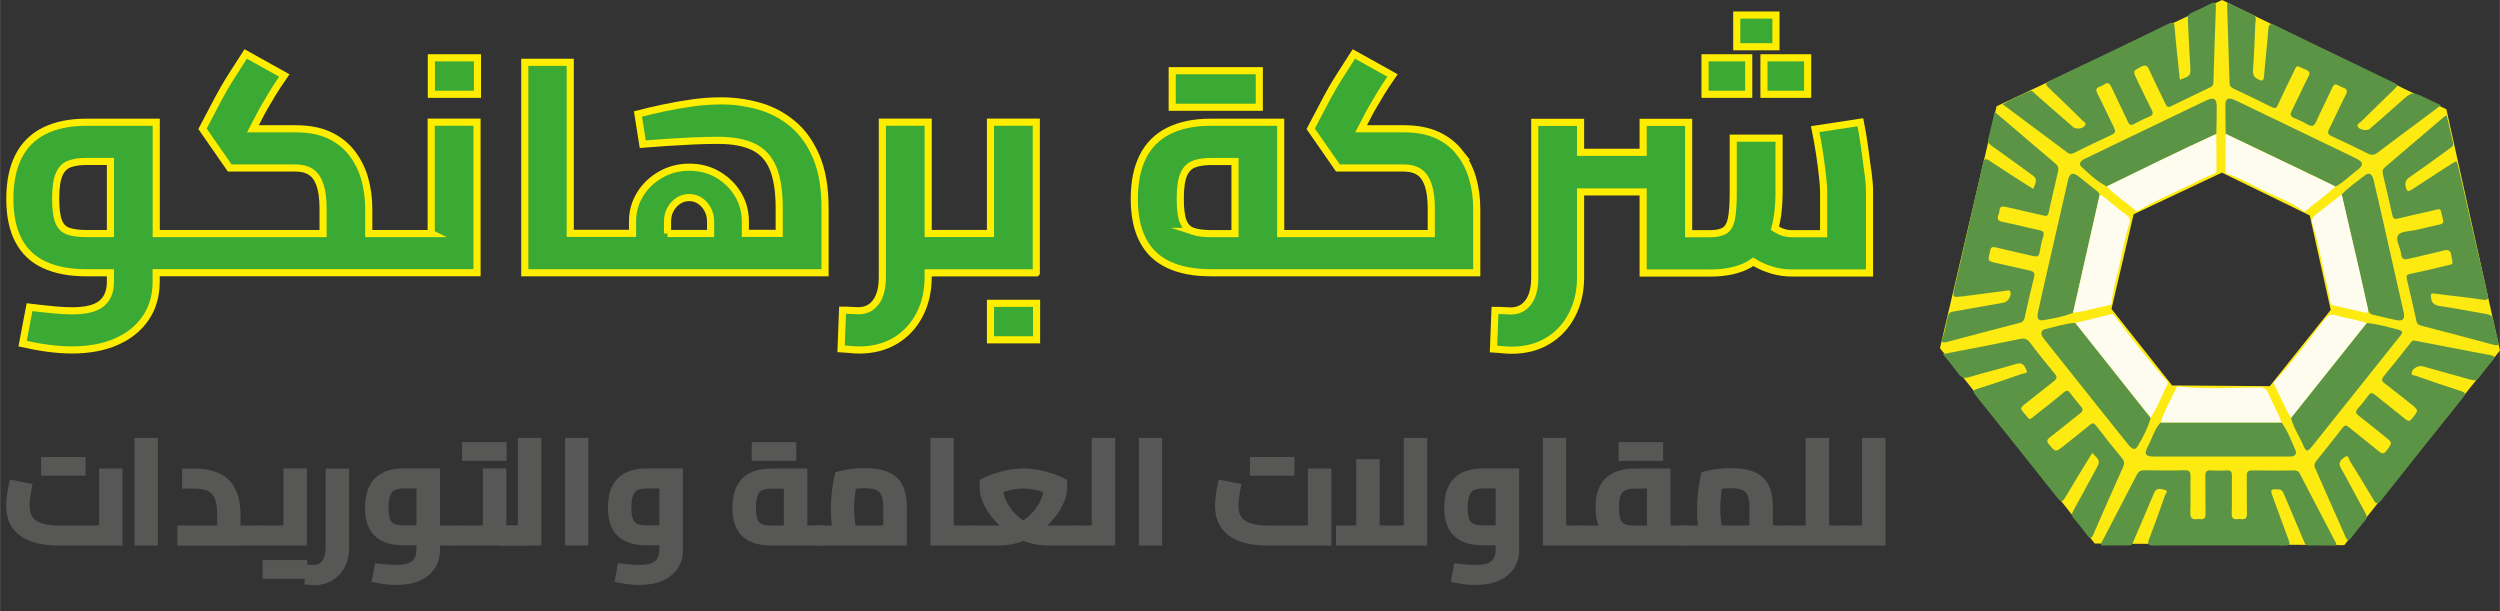 <?xml version="1.0" encoding="UTF-8"?>
<svg id="b" data-name="Layer 2" xmlns="http://www.w3.org/2000/svg" width="123.74mm" height="30.26mm" viewBox="0 0 350.75 85.78">
  <rect x="0" y="0" width="350.75" height="85.78" fill="#333333" stroke="none"/>
  <g id="c" data-name="Layer 1">
    <g>
      <path d="M60.51,32.77h-8.78v-3.44c0-1.54-.2-2.98-.59-4.33-.39-1.34-1-2.54-1.83-3.59-.83-1.05-1.88-1.87-3.17-2.46-1.29-.59-2.84-.88-4.66-.88h-6.01l.84-1.6c.25-.5,.52-1.01,.82-1.51,.29-.5,.65-1.11,1.07-1.81,.42-.7,.98-1.55,1.68-2.56l-5.42-3.02c-.76,1.18-1.38,2.15-1.87,2.92-.49,.77-.88,1.41-1.18,1.93-.29,.52-.55,.99-.78,1.41l-2.23,4.24,3.82,5.5h9.24c.87,0,1.58,.18,2.14,.55,.56,.36,.99,.97,1.28,1.81,.29,.84,.44,1.97,.44,3.4v3.44H21.91v-15.62H12.12c-2.35,0-4.33,.41-5.94,1.22-1.61,.81-2.81,2.02-3.61,3.61-.8,1.6-1.2,3.57-1.2,5.92s.4,4.26,1.2,5.8c.8,1.54,2,2.69,3.61,3.44,1.61,.76,3.59,1.13,5.94,1.13h3.36v1.26c0,1.37-.42,2.39-1.26,3.07s-2.21,1.01-4.12,1.01c-.67,0-1.49-.04-2.46-.13s-2.14-.21-3.51-.38l-.97,5.12c1.26,.28,2.46,.5,3.61,.65,1.15,.15,2.25,.23,3.32,.23,2.38,0,4.45-.38,6.22-1.16,1.76-.77,3.14-1.88,4.12-3.32,.98-1.44,1.47-3.14,1.47-5.1v-1.26h45.02V17.14h-6.43v15.62Zm-48.38,0c-1.04,0-1.88-.11-2.52-.32-.64-.21-1.11-.66-1.39-1.36-.28-.7-.42-1.76-.42-3.19,0-1.54,.16-2.68,.48-3.42,.32-.74,.8-1.23,1.45-1.47,.64-.24,1.44-.36,2.39-.36h3.36v10.12h-3.36Z" style="fill: #3aaa35; stroke: #ffed00; stroke-miterlimit: 10;"/>
      <rect x="60.51" y="8.11" width="6.47" height="5.12" style="fill: #3aaa35; stroke: #ffed00; stroke-miterlimit: 10;"/>
      <path d="M111.18,17.35c-1.39-1.15-2.95-1.97-4.68-2.46-1.74-.49-3.51-.74-5.33-.74-1.32,0-2.67,.1-4.05,.29-1.39,.2-2.73,.43-4.03,.71s-2.5,.56-3.59,.84l.67,4.24c1.01-.08,2.13-.17,3.38-.25,1.25-.08,2.5-.15,3.76-.21,1.26-.06,2.41-.08,3.44-.08,2.04,0,3.7,.31,4.96,.92s2.18,1.62,2.75,3c.57,1.39,.86,3.24,.86,5.56v3.57h-4.75v-1.68c0-1.37-.34-2.63-1.03-3.78-.69-1.15-1.62-2.07-2.81-2.77-1.19-.7-2.53-1.05-4.01-1.05s-2.83,.35-4.05,1.05c-1.22,.7-2.18,1.62-2.88,2.77-.7,1.15-1.05,2.41-1.05,3.78v1.68h-8.74V8.74h-6.38v29.53h42.13v-9.07c0-2.88-.41-5.29-1.24-7.22-.83-1.93-1.93-3.47-3.32-4.62Zm-17.53,15.41v-1.68c0-.64,.14-1.22,.42-1.72,.28-.5,.65-.9,1.11-1.2s.97-.44,1.53-.44c.53,0,1.02,.15,1.47,.44,.45,.29,.81,.69,1.09,1.2,.28,.5,.42,1.08,.42,1.72v1.68h-6.05Z" style="fill: #3aaa35; stroke: #ffed00; stroke-miterlimit: 10;"/>
      <path d="M145.39,38.27V17.14h-6.43v15.62h-8.74v-15.62h-6.43v21.71c0,1.54-.3,2.72-.9,3.53-.6,.81-1.42,1.22-2.46,1.22-.2,0-.5-.01-.92-.04-.42-.03-.85-.04-1.3-.04l-.21,5.42c.48,.03,.94,.06,1.39,.11,.45,.04,.83,.06,1.13,.06,1.93,0,3.63-.43,5.08-1.3,1.46-.87,2.59-2.08,3.4-3.63,.81-1.55,1.22-3.33,1.22-5.31v-.59h15.16Z" style="fill: #3aaa35; stroke: #ffed00; stroke-miterlimit: 10;"/>
      <rect x="138.96" y="42.56" width="6.47" height="5.12" style="fill: #3aaa35; stroke: #ffed00; stroke-miterlimit: 10;"/>
      <polygon points="170.93 15.05 176.68 15.05 176.68 9.92 170.93 9.92 170.21 9.92 164.46 9.92 164.46 15.05 170.21 15.05 170.93 15.05" style="fill: #3aaa35; stroke: #ffed00; stroke-miterlimit: 10;"/>
      <path d="M204.8,21.41c-.83-1.05-1.88-1.87-3.17-2.46-1.29-.59-2.84-.88-4.66-.88h-6.01l.84-1.6c.25-.5,.52-1.01,.82-1.51,.29-.5,.65-1.11,1.07-1.81,.42-.7,.98-1.55,1.68-2.56l-5.42-3.02c-.76,1.18-1.38,2.15-1.87,2.92-.49,.77-.88,1.41-1.18,1.93-.29,.52-.55,.99-.78,1.41l-2.23,4.24,3.82,5.5h9.24c.87,0,1.58,.18,2.14,.55,.56,.36,.99,.97,1.28,1.81,.29,.84,.44,1.97,.44,3.4v3.44h-21.13v-15.62h-9.79c-2.35,0-4.33,.41-5.94,1.22-1.61,.81-2.81,2.02-3.61,3.61-.8,1.6-1.2,3.57-1.2,5.92s.4,4.26,1.2,5.8c.8,1.54,2,2.69,3.61,3.44,1.61,.76,3.59,1.13,5.94,1.13h37.3v-8.95c0-1.54-.2-2.98-.59-4.33-.39-1.34-1-2.54-1.83-3.59Zm-37.4,11.05c-.64-.21-1.11-.66-1.39-1.36s-.42-1.76-.42-3.19c0-1.54,.16-2.68,.48-3.42,.32-.74,.8-1.23,1.45-1.47,.64-.24,1.44-.36,2.39-.36h3.36v10.12h-3.36c-1.04,0-1.88-.11-2.52-.32Z" style="fill: #3aaa35; stroke: #ffed00; stroke-miterlimit: 10;"/>
      <rect x="247.49" y="8.11" width="6.13" height="5.12" style="fill: #3aaa35; stroke: #ffed00; stroke-miterlimit: 10;"/>
      <path d="M262.07,24.12c-.14-1.12-.3-2.31-.48-3.57-.18-1.26-.37-2.39-.57-3.4l-6.34,.97c.25,1.2,.46,2.39,.63,3.55,.17,1.16,.3,2.2,.4,3.11,.1,.91,.15,1.58,.15,2v6.01h-4.49c-.53,0-1.04-.11-1.53-.32-.27-.11-.54-.27-.81-.44,.38-1.42,.58-3.09,.58-5.04v-7.6h-6.43v7.6c0,1.68-.09,2.93-.27,3.76-.18,.83-.51,1.37-.99,1.64-.48,.27-1.15,.4-2.02,.4h-2.98v-15.62h-6.38v4.2h-8.78v-4.2h-6.43v21.71c0,1.54-.3,2.72-.9,3.53-.6,.81-1.42,1.22-2.46,1.22-.2,0-.5-.01-.92-.04-.42-.03-.85-.04-1.3-.04l-.21,5.42c.48,.03,.94,.06,1.39,.11,.45,.04,.83,.06,1.13,.06,1.93,0,3.63-.43,5.08-1.3,1.46-.87,2.59-2.08,3.4-3.63,.81-1.55,1.22-3.33,1.22-5.31v-11.97h8.78v11.38h9.37c2.21,0,4.03-.39,5.46-1.18,.22-.12,.41-.27,.61-.41,.56,.35,1.15,.65,1.77,.89,1.19,.46,2.4,.69,3.63,.69h10.92v-11.51c0-.64-.07-1.53-.21-2.65Z" style="fill: #3aaa35; stroke: #ffed00; stroke-miterlimit: 10;"/>
      <rect x="243.67" y="2.11" width="5.5" height="4.45" style="fill: #3aaa35; stroke: #ffed00; stroke-miterlimit: 10;"/>
      <rect x="239.22" y="8.11" width="6.13" height="5.12" style="fill: #3aaa35; stroke: #ffed00; stroke-miterlimit: 10;"/>
    </g>
    <g>
      <path d="M8.16,76.54c-2.36,0-4.17-.48-5.42-1.43-1.25-.95-1.88-2.34-1.88-4.16,0-.34,.02-.7,.06-1.07,.04-.37,.09-.73,.15-1.07,.06-.34,.11-.65,.17-.91,.06-.27,.1-.47,.13-.61l3.2,.62c-.04,.21-.1,.49-.17,.84-.07,.34-.13,.71-.18,1.08-.05,.38-.08,.74-.08,1.08,0,.75,.16,1.32,.49,1.73,.33,.41,.81,.69,1.43,.85,.62,.16,1.39,.24,2.29,.24h5.54v-7.99h3.29v10.81H8.16Zm-2.41-9.8v-2.62h3.31v2.62h-3.31Zm2.94,0v-2.62h3.31v2.62h-3.31Z" style="fill: #575756;"/>
      <path d="M18.86,76.54v-15.1h3.27v15.1h-3.27Z" style="fill: #575756;"/>
      <path d="M24.88,76.54v-2.81h7.73l-2.15,1.85v-3.24c0-.99-.1-1.75-.3-2.3-.2-.54-.53-.93-.99-1.15-.46-.22-1.09-.33-1.89-.33h-1.74v-2.81h1.74c1.39,0,2.56,.23,3.52,.69,.96,.46,1.69,1.17,2.19,2.14,.5,.97,.75,2.22,.75,3.77v4.21h-8.87Zm8.87,0v-2.81h2.23v2.81h-2.23Zm2.23,0v-2.81c.17,0,.29,.13,.34,.38,.06,.25,.09,.59,.09,1.02s-.03,.77-.09,1.03c-.06,.26-.17,.39-.34,.39Z" style="fill: #575756;"/>
      <path d="M35.98,76.54c-.16,0-.27-.13-.33-.39s-.1-.6-.1-1.03,.03-.77,.1-1.02c.06-.25,.18-.38,.33-.38v2.81Zm0,0v-2.81h5.78l-2,1.65v-9.65h3.29v10.81h-7.07Zm.86,4.66v-2.62h3.31v2.62h-3.31Zm2.94,0v-2.62h3.31v2.62h-3.31Z" style="fill: #575756;"/>
      <path d="M44,82.09c-.16,0-.35-.01-.58-.03-.23-.02-.47-.04-.71-.05l.11-2.77c.23,0,.45,0,.67,.02,.21,.01,.37,.02,.47,.02,.53,0,.95-.21,1.26-.62,.31-.42,.46-1.02,.46-1.8v-11.11h3.29v11.11c0,1.02-.21,1.92-.62,2.72-.42,.79-1,1.41-1.74,1.86-.74,.44-1.61,.67-2.6,.67Z" style="fill: #575756;"/>
      <path d="M55.68,82.09c-.54,0-1.11-.04-1.7-.12-.59-.08-1.2-.19-1.85-.33l.49-2.62c.7,.09,1.3,.15,1.79,.19s.91,.06,1.26,.06c.97,0,1.68-.17,2.11-.52s.64-.87,.64-1.57v-9.11l.67,.47h-2.38c-.49,0-.9,.06-1.22,.18-.33,.12-.58,.37-.74,.75-.16,.38-.25,.96-.25,1.75,0,.73,.07,1.28,.21,1.63,.14,.36,.38,.59,.71,.7,.33,.11,.76,.16,1.29,.16h1.72v2.81h-1.72c-1.2,0-2.22-.19-3.04-.58-.82-.39-1.44-.97-1.85-1.76-.41-.79-.61-1.78-.61-2.96s.2-2.21,.61-3.03c.41-.82,1.02-1.43,1.85-1.85,.82-.42,1.84-.62,3.04-.62h5.01v11.45c0,1-.25,1.87-.75,2.61-.5,.74-1.2,1.3-2.11,1.7-.9,.39-1.96,.59-3.18,.59Zm6.04-5.54v-2.81h2.23v2.81h-2.23Zm2.23,0v-2.81c.17,0,.29,.13,.34,.38,.06,.25,.09,.59,.09,1.02s-.03,.77-.09,1.03c-.06,.26-.17,.39-.34,.39Z" style="fill: #575756;"/>
      <path d="M63.96,76.54c-.16,0-.27-.13-.33-.39s-.1-.6-.1-1.03,.03-.77,.1-1.02c.06-.25,.18-.38,.33-.38v2.81Zm0,0v-2.81h5.78l-2,1.65v-9.65h3.29v10.81h-7.07Zm.86-11.88v-2.62h3.31v2.62h-3.31Zm2.94,0v-2.62h3.31v2.62h-3.31Zm3.27,11.88v-2.81h2.79v2.81h-2.79Zm2.79,0v-2.81c.17,0,.29,.13,.34,.38,.06,.25,.09,.59,.09,1.02s-.03,.77-.09,1.03c-.06,.26-.17,.39-.34,.39Z" style="fill: #575756;"/>
      <path d="M70.27,76.54c-.16,0-.27-.13-.33-.39s-.1-.6-.1-1.03,.03-.77,.1-1.02c.06-.25,.18-.38,.33-.38v2.81Zm0,0v-2.81h2.38v2.81h-2.38Zm2.38,0v-15.1h3.29v15.1h-3.29Z" style="fill: #575756;"/>
      <path d="M79.27,76.54v-15.1h3.27v15.1h-3.27Z" style="fill: #575756;"/>
      <path d="M89.76,82.09c-.54,0-1.11-.04-1.7-.12-.59-.08-1.2-.19-1.85-.33l.49-2.62c.7,.09,1.3,.15,1.79,.19s.91,.06,1.26,.06c.97,0,1.68-.17,2.11-.52s.64-.87,.64-1.57v-9.11l.67,.47h-2.38c-.49,0-.9,.06-1.22,.18-.33,.12-.58,.37-.74,.75-.16,.38-.25,.96-.25,1.75,0,.73,.07,1.28,.21,1.63,.14,.36,.38,.59,.71,.7,.33,.11,.76,.16,1.29,.16h1.72v2.81h-1.72c-1.2,0-2.22-.19-3.04-.58-.82-.39-1.44-.97-1.85-1.76-.41-.79-.61-1.78-.61-2.96s.2-2.21,.61-3.03c.41-.82,1.02-1.43,1.85-1.85,.82-.42,1.84-.62,3.04-.62h5.01v11.45c0,1-.25,1.87-.75,2.61-.5,.74-1.2,1.3-2.11,1.7-.9,.39-1.96,.59-3.18,.59Z" style="fill: #575756;"/>
      <path d="M108.25,76.54c-1.2,0-2.22-.19-3.04-.58-.82-.39-1.44-.97-1.85-1.76-.41-.79-.61-1.78-.61-2.96s.2-2.21,.61-3.03c.41-.82,1.02-1.43,1.85-1.85,.82-.42,1.84-.62,3.04-.62h5.01v9.28h-3.29v-7.02l.67,.56h-2.38c-.49,0-.9,.06-1.22,.18-.33,.12-.58,.37-.74,.75-.16,.38-.25,.96-.25,1.75,0,.73,.07,1.28,.21,1.63,.14,.36,.38,.59,.71,.7,.33,.11,.76,.16,1.29,.16h7.24v2.81h-7.24Zm-2.79-11.88v-2.62h3.31v2.62h-3.31Zm2.94,0v-2.62h3.31v2.62h-3.31Zm7.09,11.88v-2.81c.17,0,.29,.13,.34,.38,.06,.25,.09,.59,.09,1.02s-.03,.77-.09,1.03c-.06,.26-.17,.39-.34,.39Z" style="fill: #575756;"/>
      <path d="M114.31,76.54c-.16,0-.27-.13-.33-.39s-.1-.6-.1-1.03,.03-.77,.1-1.02c.06-.25,.18-.38,.33-.38v2.81Zm-.02,0v-2.81h10.96l-1.33,1.18v-3.72c0-.7-.08-1.25-.23-1.63s-.42-.66-.79-.82c-.38-.16-.91-.24-1.58-.24-.59,0-1.16,.04-1.71,.11-.55,.07-.98,.17-1.3,.3l2.04-1.89c-.09,.31-.17,.72-.25,1.22-.08,.5-.14,1.03-.19,1.58-.05,.55-.08,1.08-.08,1.6,0,.47,.02,.97,.08,1.5,.05,.53,.11,1,.17,1.41,.06,.41,.11,.68,.14,.83l-3.11,.88c-.07-.21-.15-.55-.24-1.01-.09-.46-.16-1-.21-1.62-.06-.62-.09-1.29-.09-1.99s.03-1.39,.1-2.05c.06-.67,.15-1.27,.25-1.81,.1-.54,.19-.97,.28-1.29,.34-.13,.89-.26,1.64-.39s1.58-.19,2.48-.19c1.32,0,2.41,.18,3.28,.54,.87,.36,1.52,.94,1.96,1.74,.44,.8,.66,1.88,.66,3.24v5.33h-12.91Z" style="fill: #575756;"/>
      <path d="M130.53,76.54v-15.1h3.27v15.1h-3.27Zm3.27,0v-2.81h2.38v2.81h-2.38Zm2.38,0v-2.81c.17,0,.29,.13,.34,.38,.06,.25,.09,.59,.09,1.02s-.03,.77-.09,1.03c-.06,.26-.17,.39-.34,.39Z" style="fill: #575756;"/>
      <path d="M136.18,76.54c-.16,0-.27-.13-.33-.39s-.1-.6-.1-1.03,.03-.77,.1-1.02c.06-.25,.18-.38,.33-.38v2.81Zm0,0v-2.81h5.13c.53,0,1.04-.11,1.54-.33,.49-.22,.96-.52,1.39-.89,.43-.37,.81-.78,1.13-1.24s.57-.91,.75-1.39c.18-.47,.27-.92,.27-1.33v-1.42l1.55,2.6c-.72-.39-1.46-.68-2.22-.88-.77-.2-1.49-.3-2.16-.3s-1.39,.1-2.16,.3c-.77,.2-1.51,.49-2.22,.88l1.55-2.6v1.42c0,.42,.09,.86,.27,1.33,.18,.47,.43,.93,.75,1.39,.32,.45,.7,.86,1.13,1.24,.43,.37,.89,.67,1.39,.89,.49,.22,1,.33,1.51,.33h5.03v2.81h-3.8c-1.12,0-2.16-.18-3.14-.54-.97-.36-1.85-.83-2.64-1.43-.79-.59-1.46-1.25-2.03-1.96-.57-.71-1-1.42-1.3-2.13-.3-.71-.45-1.36-.45-1.94v-1.2c.62-.34,1.28-.64,2-.88,.72-.24,1.43-.43,2.15-.55,.72-.12,1.37-.18,1.98-.18s1.26,.06,1.97,.18c.71,.12,1.42,.3,2.15,.55,.72,.24,1.39,.54,2.01,.88v1.2c0,.59-.15,1.23-.45,1.94s-.73,1.42-1.3,2.13c-.57,.71-1.24,1.36-2.03,1.96-.79,.59-1.67,1.07-2.64,1.43-.97,.36-2.02,.54-3.14,.54h-3.93Zm14.61,0v-2.81c.16,0,.27,.13,.33,.38,.06,.25,.1,.59,.1,1.02s-.03,.77-.1,1.03-.18,.39-.33,.39Z" style="fill: #575756;"/>
      <path d="M150.79,76.54c-.16,0-.27-.13-.33-.39s-.1-.6-.1-1.03,.03-.77,.1-1.02c.06-.25,.18-.38,.33-.38v2.81Zm0,0v-2.81h2.38v2.81h-2.38Zm2.38,0v-15.1h3.29v15.1h-3.29Z" style="fill: #575756;"/>
      <path d="M159.79,76.54v-15.1h3.26v15.1h-3.26Z" style="fill: #575756;"/>
      <path d="M177.77,76.54c-2.36,0-4.17-.48-5.42-1.43-1.25-.95-1.88-2.34-1.88-4.16,0-.34,.02-.7,.06-1.07,.04-.37,.09-.73,.15-1.07,.06-.34,.11-.65,.17-.91,.06-.27,.1-.47,.13-.61l3.2,.62c-.04,.21-.1,.49-.17,.84-.07,.34-.13,.71-.18,1.08-.05,.38-.08,.74-.08,1.08,0,.75,.16,1.32,.49,1.73s.81,.69,1.43,.85c.62,.16,1.39,.24,2.29,.24h5.54v-7.99h3.29v10.81h-9.02Zm-2.41-9.8v-2.62h3.31v2.62h-3.31Zm2.94,0v-2.62h3.31v2.62h-3.31Z" style="fill: #575756;"/>
      <path d="M187.44,76.54v-2.81h11.06l-1.55,1.55v-13.83h3.29v15.1h-12.8Zm2.84-2.81v-9.3h3.29v9.3h-3.29Z" style="fill: #575756;"/>
      <path d="M207.1,82.09c-.54,0-1.11-.04-1.7-.12-.59-.08-1.2-.19-1.85-.33l.49-2.62c.7,.09,1.3,.15,1.79,.19,.49,.04,.91,.06,1.26,.06,.97,0,1.68-.17,2.11-.52s.64-.87,.64-1.57v-9.11l.67,.47h-2.38c-.49,0-.9,.06-1.22,.18-.33,.12-.58,.37-.74,.75-.16,.38-.25,.96-.25,1.75,0,.73,.07,1.28,.21,1.63,.14,.36,.38,.59,.71,.7s.76,.16,1.29,.16h1.72v2.81h-1.72c-1.2,0-2.22-.19-3.04-.58-.82-.39-1.44-.97-1.85-1.76-.41-.79-.61-1.78-.61-2.96s.2-2.21,.61-3.03c.41-.82,1.02-1.43,1.85-1.85,.82-.42,1.84-.62,3.04-.62h5.01v11.45c0,1-.25,1.87-.75,2.61-.5,.74-1.2,1.3-2.11,1.7-.9,.39-1.96,.59-3.18,.59Z" style="fill: #575756;"/>
      <path d="M216.46,76.54v-15.1h3.27v15.1h-3.27Zm3.27,0v-2.81h2.38v2.81h-2.38Zm2.38,0v-2.81c.17,0,.29,.13,.34,.38,.06,.25,.09,.59,.09,1.02s-.03,.77-.09,1.03c-.06,.26-.17,.39-.34,.39Z" style="fill: #575756;"/>
      <path d="M222.11,76.54c-.16,0-.27-.13-.33-.39s-.1-.6-.1-1.03,.03-.77,.1-1.02c.06-.25,.18-.38,.33-.38v2.81Zm0,0v-2.81h9.75l-.79,.69v-6.42l.67,.56h-2.38c-.56,0-1,.08-1.32,.23-.32,.15-.55,.41-.69,.78-.14,.37-.2,.9-.2,1.59,0,.76,.07,1.32,.2,1.69s.37,.61,.69,.72c.32,.12,.76,.17,1.32,.17v2.6c-1.2,0-2.22-.17-3.04-.52s-1.44-.9-1.85-1.67c-.41-.77-.61-1.76-.61-3,0-1.16,.2-2.14,.61-2.94,.41-.8,1.02-1.42,1.85-1.84,.82-.42,1.84-.63,3.04-.63h5.01v10.81h-12.25Zm4.98-11.88v-2.62h3.31v2.62h-3.31Zm2.94,0v-2.62h3.31v2.62h-3.31Zm4.32,11.88v-2.81h2.23v2.81h-2.23Zm2.23,0v-2.81c.17,0,.29,.13,.34,.38,.06,.25,.09,.59,.09,1.02s-.03,.77-.09,1.03-.17,.39-.34,.39Z" style="fill: #575756;"/>
      <path d="M235.84,76.54c-.16,0-.27-.13-.33-.39s-.1-.6-.1-1.03,.03-.77,.1-1.02c.06-.25,.18-.38,.33-.38v2.81Zm-.02,0v-2.81h10.96l-1.33,1.18v-3.72c0-.7-.08-1.25-.23-1.63s-.42-.66-.79-.82c-.38-.16-.91-.24-1.58-.24-.59,0-1.16,.04-1.71,.11-.55,.07-.98,.17-1.3,.3l2.04-1.89c-.09,.31-.17,.72-.25,1.22-.08,.5-.14,1.03-.19,1.58-.05,.55-.08,1.08-.08,1.6,0,.47,.02,.97,.08,1.5,.05,.53,.11,1,.17,1.41s.11,.68,.14,.83l-3.11,.88c-.07-.21-.15-.55-.24-1.01-.09-.46-.16-1-.21-1.62-.06-.62-.09-1.29-.09-1.99s.03-1.39,.1-2.05c.06-.67,.15-1.27,.25-1.81,.1-.54,.19-.97,.28-1.29,.34-.13,.89-.26,1.64-.39,.75-.13,1.58-.19,2.48-.19,1.32,0,2.41,.18,3.28,.54,.87,.36,1.52,.94,1.95,1.74,.44,.8,.66,1.88,.66,3.24v5.33h-12.91Zm12.91,0v-2.81h2.23v2.81h-2.23Zm2.23,0v-2.81c.17,0,.29,.13,.34,.38,.06,.25,.09,.59,.09,1.02s-.03,.77-.09,1.03c-.06,.26-.17,.39-.34,.39Z" style="fill: #575756;"/>
      <path d="M250.96,76.54c-.16,0-.27-.13-.33-.39s-.1-.6-.1-1.03,.03-.77,.1-1.02c.06-.25,.18-.38,.33-.38v2.81Zm0,0v-2.81h2.38v2.81h-2.38Zm2.38,0v-15.1h3.29v15.1h-3.29Zm3.29,0v-2.81h2.23v2.81h-2.23Zm2.23,0v-2.81c.17,0,.29,.13,.34,.38,.06,.25,.09,.59,.09,1.02s-.03,.77-.09,1.03c-.06,.26-.17,.39-.34,.39Z" style="fill: #575756;"/>
      <path d="M258.87,76.54c-.16,0-.27-.13-.33-.39s-.1-.6-.1-1.03,.03-.77,.1-1.02c.06-.25,.18-.38,.33-.38v2.81Zm0,0v-2.81h2.38v2.81h-2.38Zm2.38,0v-15.1h3.29v15.1h-3.29Z" style="fill: #575756;"/>
    </g>
    <g>
      <path d="M343.24,15.34L311.76,0l-31.63,14.91-7.95,33.94,21.72,27.41,35.01,.23,21.84-27.31-7.51-33.84Zm-24.78,38.84l-13.71-.1-8.5-10.73,3.11-13.29,12.38-5.84,12.33,6.01,2.94,13.25-8.55,10.7Z" style="fill: #fcea10;"/>
      <path d="M327.81,76.53c-1.33,0-2.64,0-3.95,0-.44,0-.5-.34-.62-.62-.93-2.17-1.85-4.35-2.77-6.53-.15-.35-.25-.68-.76-.71-1.16-.07-1.22-.02-.81,1.08,.74,2,1.45,4.01,2.2,6,.22,.57,.22,.8-.51,.79-6.17-.02-12.33-.03-18.5,0-.77,0-.81-.23-.57-.86,.77-2.02,1.5-4.05,2.21-6.09,.09-.25,.56-.73,.02-.85-.47-.11-1.18-.4-1.51,.4-.63,1.51-1.28,3.01-1.92,4.51-.33,.78-.68,1.55-1,2.34-.12,.28-.21,.54-.59,.54-1.31,0-2.61,0-3.92,0-.05-.39,.16-.62,.29-.87,1.56-3.01,3.14-6,4.69-9.02,.25-.48,.53-.67,1.08-.66,1.87,.03,3.74,.05,5.61,0,.74-.02,.87,.25,.86,.91-.04,1.67,.04,3.33-.03,5-.03,.81,.25,1.05,.99,.94,.11-.02,.24-.02,.35,0,.6,.09,.81-.14,.8-.77-.04-1.75,0-3.51-.03-5.26-.01-.59,.13-.85,.77-.8,.73,.05,1.46,.05,2.19,0,.65-.05,.78,.23,.77,.81-.03,1.72,.03,3.45-.03,5.17-.02,.73,.23,.94,.89,.85,.11-.02,.24-.02,.35,0,.67,.1,.92-.13,.9-.85-.05-1.72,0-3.45-.03-5.17-.01-.6,.14-.82,.78-.81,1.93,.04,3.86,.02,5.79,.01,.37,0,.66,.04,.86,.43,1.69,3.27,3.41,6.52,5.11,9.79,.04,.07,.02,.16,.04,.33Z" style="fill: #5c9445;"/>
      <path d="M338.86,47.81c2.71,.52,5.43,1.05,8.15,1.57,.83,.16,1.66,.32,2.49,.47,.51,.09,.58,.29,.25,.69-.67,.81-1.33,1.63-1.96,2.47-.34,.45-.71,.39-1.16,.26-2.22-.63-4.44-1.24-6.66-1.86-.65-.18-1.49,.27-1.6,.89-.08,.41,.32,.34,.52,.41,2.12,.74,4.25,1.48,6.39,2.16,.73,.23,.68,.43,.25,.97-3.82,4.76-7.63,9.54-11.41,14.33-.51,.65-.75,.58-1.13-.08-1.06-1.81-2.16-3.61-3.28-5.39-.16-.25-.22-.94-.68-.61-.42,.3-1.08,.73-.63,1.51,.48,.84,.93,1.69,1.39,2.54,.7,1.28,1.38,2.58,2.09,3.85,.23,.41,.24,.71-.09,1.09-.67,.77-1.29,1.59-1.91,2.39-.33,.43-.54,.43-.77-.09-1.42-3.24-2.85-6.47-4.29-9.7-.17-.37-.12-.65,.13-.96,1.26-1.57,2.52-3.15,3.76-4.74,.31-.4,.54-.29,.85-.03,1.38,1.12,2.8,2.21,4.17,3.35,.5,.42,.77,.41,1.17-.14,.76-1.05,.79-1.03-.2-1.83-1.25-1.01-2.49-2.03-3.77-3.01-.42-.32-.49-.56-.13-.97,.52-.59,1.01-1.21,1.48-1.85,.33-.45,.57-.41,.98-.08,1.37,1.14,2.8,2.21,4.17,3.35,.43,.36,.65,.38,1.03-.09,.88-1.13,.92-1.11-.22-2.01-1.21-.96-2.42-1.94-3.65-2.87-.46-.35-.47-.61-.1-1.05,1.25-1.51,2.45-3.05,3.67-4.58,.18-.23,.32-.52,.71-.36Z" style="fill: #5c9445;"/>
      <path d="M305.83,11.2c1.58-.58,1.55-.6,1.46-2.09-.14-2.13-.21-4.26-.33-6.39-.03-.48,.12-.74,.57-.94,.88-.38,1.75-.82,2.6-1.26,.53-.27,.79-.25,.77,.46-.13,3.53-.25,7.07-.35,10.6-.01,.34-.15,.53-.44,.67-1.84,.88-3.69,1.76-5.52,2.67-.47,.23-.6,0-.77-.35-.76-1.61-1.57-3.2-2.3-4.82-.27-.6-.55-.68-1.13-.38-1.13,.59-1.16,.57-.6,1.74,.69,1.45,1.39,2.9,2.11,4.33,.23,.47,.17,.72-.34,.92-.73,.3-1.43,.66-2.13,1.03-.44,.24-.66,.15-.87-.3-.75-1.62-1.56-3.21-2.3-4.83-.27-.58-.54-.78-1.09-.37-.16,.12-.36,.2-.55,.26-.55,.18-.61,.45-.35,.97,.8,1.56,1.52,3.16,2.31,4.73,.26,.51,.27,.8-.32,1.07-1.75,.8-3.48,1.66-5.21,2.5-.33,.16-.62,.26-.97,0-2.99-2.24-5.99-4.47-9.1-6.79,1.28-.74,2.54-1.31,3.81-1.84,.35-.15,.57,.23,.8,.43,1.76,1.54,3.52,3.08,5.28,4.61,.41,.35,1.38,.24,1.66-.21,.25-.38-.15-.51-.33-.69-1.56-1.54-3.13-3.07-4.72-4.58-.46-.43-.63-.65,.11-1.01,5.57-2.64,11.12-5.32,16.66-8.01,.58-.28,.79-.25,.85,.47,.2,2.44,.48,4.87,.74,7.37Z" style="fill: #5c9445;"/>
      <path d="M285.28,26.51c.57-1.45,.56-1.44-.62-2.29-1.76-1.26-3.5-2.54-5.26-3.79-.42-.3-.54-.59-.41-1.1,.31-1.15,.55-2.32,.86-3.63,1,.84,1.91,1.6,2.81,2.37,1.91,1.63,3.81,3.28,5.74,4.89,.38,.32,.45,.64,.36,1.07-.45,1.93-.91,3.86-1.33,5.8-.1,.49-.29,.51-.72,.41-1.73-.42-3.47-.78-5.2-1.19-.52-.12-.97-.17-.98,.54,0,.55-.78,1.3,.46,1.55,1.72,.34,3.41,.79,5.12,1.15,.54,.11,.75,.28,.57,.87-.23,.72-.39,1.47-.51,2.22-.09,.6-.37,.68-.91,.55-1.7-.41-3.42-.76-5.11-1.19-.59-.15-.89-.1-.93,.55,0,.03-.02,.06-.03,.08-.31,1.25-.31,1.26,.96,1.55,1.53,.35,3.07,.7,4.61,1.04,.48,.11,.79,.26,.64,.87-.47,1.9-.91,3.8-1.32,5.71-.09,.43-.28,.65-.7,.76-3.42,.88-6.83,1.78-10.24,2.69-.47,.13-.87,.09-.65-.45,.41-1.04,.54-2.14,.82-3.21,.11-.41,.35-.55,.74-.62,2.36-.4,4.71-.83,7.07-1.24,.58-.1,1.11-.93,.96-1.49-.1-.35-.38-.21-.58-.19-2.03,.26-4.05,.53-6.07,.79-.2,.03-.41,.02-.61,.05-.67,.12-.87-.06-.7-.79,1.38-5.94,2.74-11.88,4.07-17.83,.17-.77,.38-.83,1.01-.41,1.77,1.19,3.58,2.32,5.37,3.48,.24,.15,.49,.29,.74,.44Z" style="fill: #5c9445;"/>
      <path d="M293.55,63.55c-1.29,2.11-2.57,4.17-3.8,6.26-.4,.68-.64,.61-1.09,.05-3.81-4.81-7.63-9.61-11.47-14.39-.41-.51-.42-.7,.25-.91,2.06-.65,4.1-1.35,6.14-2.07,.29-.1,.97-.08,.76-.5-.23-.46-.43-1.24-1.39-.95-2.2,.67-4.45,1.21-6.65,1.87-.7,.21-1.13,.09-1.56-.5-.64-.9-1.36-1.74-2.15-2.73,1.42-.27,2.73-.51,4.03-.77,2.26-.44,4.52-.88,6.78-1.35,.6-.12,1-.04,1.4,.49,1.12,1.49,2.3,2.95,3.49,4.39,.39,.47,.29,.72-.13,1.05-1.41,1.09-2.78,2.23-4.19,3.31-.4,.31-.54,.53-.15,.96,1.18,1.29,.63,1.35,2.08,.23,1.25-.96,2.48-1.95,3.69-2.96,.36-.3,.57-.27,.84,.09,.49,.65,1,1.29,1.53,1.91,.34,.4,.31,.64-.12,.98-1.44,1.1-2.82,2.27-4.26,3.38-.45,.34-.43,.57-.09,.97,.91,1.1,.89,1.12,2.02,.23,1.24-.98,2.48-1.95,3.69-2.96,.38-.32,.58-.31,.89,.1,1.19,1.55,2.41,3.08,3.66,4.59,.34,.41,.33,.74,.13,1.19-1.41,3.15-2.8,6.29-4.17,9.46-.26,.61-.46,.65-.86,.13-.6-.79-1.2-1.58-1.86-2.33-.36-.41-.32-.73-.07-1.16,1.05-1.89,2.07-3.79,3.1-5.69,.67-1.24,.66-1.24-.46-2.35Z" style="fill: #5c9445;"/>
      <path d="M312.54,.37c1.21,.58,2.38,1.15,3.56,1.71,.6,.29,.35,.82,.33,1.24-.08,2.19-.17,4.38-.33,6.56-.05,.73,.25,1.03,.84,1.31,.55,.26,.66,.02,.7-.43,.13-1.37,.26-2.73,.39-4.1,.08-.84,.17-1.68,.23-2.53,.05-.74,.27-.92,1.01-.55,3.56,1.76,7.15,3.47,10.73,5.19,1.87,.9,3.74,1.8,5.6,2.7,.92,.45,.93,.46,.22,1.16-1.51,1.47-3.03,2.92-4.52,4.41-.21,.21-.72,.35-.46,.78,.24,.42,1.29,.57,1.62,.28,1.43-1.25,2.87-2.49,4.28-3.76,1.69-1.51,1.68-1.52,3.69-.54,.63,.31,1.26,.6,2.04,.97-1.2,.9-2.3,1.73-3.41,2.56-1.83,1.36-3.67,2.71-5.48,4.09-.46,.35-.83,.39-1.34,.13-1.7-.85-3.42-1.66-5.14-2.46-.48-.22-.57-.46-.33-.95,.8-1.59,1.52-3.22,2.34-4.81,.29-.56,.21-.84-.36-1.03-.22-.07-.43-.18-.63-.3-.45-.28-.68-.17-.91,.33-.71,1.57-1.52,3.09-2.21,4.67-.32,.73-.64,.83-1.3,.43-.57-.35-1.2-.61-1.82-.87-.55-.22-.59-.5-.34-1.01,.8-1.59,1.53-3.22,2.34-4.81,.27-.53,.17-.75-.35-.96-1.54-.61-1.12-.88-1.91,.71-.71,1.41-1.38,2.84-2.04,4.27-.19,.4-.36,.51-.79,.29-1.8-.9-3.63-1.76-5.44-2.63-.31-.15-.52-.33-.53-.71-.11-3.68-.23-7.36-.35-11.04,0-.08,.04-.15,.09-.31Z" style="fill: #5c9445;"/>
      <path d="M343.28,16.18c.31,1.33,.6,2.6,.9,3.87,.1,.41-.18,.57-.45,.76-1.87,1.35-3.72,2.73-5.63,4.03-.62,.43-.71,.87-.53,1.52,.15,.52,.34,.56,.78,.27,1.83-1.21,3.67-2.39,5.51-3.58,.85-.55,.85-.55,1.06,.41,1.35,5.91,2.7,11.83,4.08,17.74,.17,.72,.16,.97-.74,.84-2.22-.35-4.46-.54-6.68-.85-.56-.08-.56,.09-.5,.55,.09,.74,.41,1.07,1.19,1.19,2.19,.32,4.36,.76,6.55,1.13,.57,.1,.94,.26,1.04,.93,.14,.92,.39,1.82,.63,2.73,.15,.58,.15,.87-.62,.66-3.38-.92-6.76-1.8-10.15-2.68-.34-.09-.57-.19-.66-.58-.44-1.99-.91-3.98-1.37-5.97-.1-.41,0-.62,.47-.72,1.63-.34,3.25-.71,4.86-1.11,1.43-.35,1.1-.1,.91-1.47-.09-.69-.39-.88-1.08-.7-1.61,.42-3.24,.75-4.85,1.15-.65,.16-1.04,.12-1.12-.69-.09-.91-.86-2.01-.39-2.64,.41-.56,1.65-.5,2.53-.71,1.08-.26,2.15-.53,3.24-.75,.45-.09,.63-.23,.5-.74-.47-1.77-.07-1.53-1.81-1.14-1.51,.34-3.02,.67-4.52,1.04-.49,.12-.67,0-.77-.48-.42-1.91-.88-3.81-1.32-5.71-.09-.38-.07-.72,.28-1.02,2.76-2.34,5.51-4.7,8.27-7.05,.08-.07,.19-.12,.36-.21Z" style="fill: #5c9445;"/>
      <path d="M332.05,45.33c1.57,.11,3.08,.58,4.59,.97,.68,.18,.29,.63,.04,.93-1.19,1.51-2.4,3.01-3.6,4.51-2.89,3.62-5.78,7.24-8.67,10.87-.65,.82-.86,.82-1.27-.17-.54-1.28-1.37-2.43-1.7-3.81,3.54-4.43,7.07-8.87,10.61-13.3Z" style="fill: #5c9445;"/>
      <path d="M295.58,26.16c-1.34-.68-2.41-1.72-3.51-2.71-.5-.45-.14-.9,.39-1.15,1.31-.64,2.63-1.27,3.94-1.9,4.34-2.09,8.68-4.17,13.02-6.25,1.22-.59,1.6-.36,1.6,.97,0,1.23-.04,2.45-.06,3.68-5.17,2.37-10.27,4.88-15.38,7.37Z" style="fill: #5c9445;"/>
      <path d="M301.75,58.62c-.39,1.44-1.1,2.75-1.85,4.02-.39,.67-.9,.24-1.26-.21-1.42-1.77-2.84-3.55-4.26-5.33-2.43-3.05-4.87-6.11-7.3-9.17-.18-.23-.38-.45-.52-.7-.28-.48-.15-.92,.36-1.04,1.41-.34,2.8-.8,4.26-.89,3.52,4.44,7.05,8.87,10.57,13.31Z" style="fill: #5c9445;"/>
      <path d="M328.55,27.27c.99-1,2.14-1.8,3.24-2.66,.58-.46,1.02-.24,1.22,.59,.45,1.87,.88,3.75,1.3,5.62,.98,4.32,1.96,8.65,2.93,12.97,.22,.99-.1,1.32-1.09,1.11-1.06-.22-2.1-.49-3.16-.72-.38-.08-.61-.28-.73-.63-.42-1.88-.83-3.76-1.26-5.63-.82-3.55-1.65-7.1-2.47-10.65Z" style="fill: #5c9445;"/>
      <path d="M290.86,43.89c-1.35,.56-2.79,.8-4.22,1.04-.87,.15-.81-.58-.7-1.13,.34-1.63,.72-3.25,1.09-4.87,1.04-4.55,2.08-9.1,3.12-13.65,.22-.98,.68-1.15,1.47-.54,.85,.67,1.69,1.35,2.53,2.02,.21,.17,.42,.33,.43,.63-.04,.2-.08,.4-.13,.6-1.2,5.3-2.4,10.6-3.59,15.9Z" style="fill: #5c9445;"/>
      <path d="M312.28,18.79c-.02-1.4-.06-2.8-.04-4.2,0-.68,.41-.91,1.07-.65,.49,.19,.96,.43,1.43,.66,5.23,2.52,10.46,5.04,15.69,7.56,1.23,.59,1.28,1,.17,1.82-.98,.73-1.83,1.63-2.92,2.2-.81-.4-1.61-.81-2.42-1.19-4.32-2.07-8.65-4.13-12.97-6.2Z" style="fill: #5c9445;"/>
      <path d="M320.11,59.28c.88,1.18,1.36,2.56,1.96,3.89,.22,.48-.07,.85-.63,.89-.17,.01-.35,0-.53,0-6.2,0-12.39,0-18.59,0-1.34,0-1.56-.31-.93-1.49,.58-1.1,.88-2.35,1.75-3.29,5.66,0,11.32,0,16.97,0Z" style="fill: #5c9445;"/>
      <path d="M320.11,59.28c-5.66,0-11.32,0-16.97,0,.54-1.73,1.49-3.28,2.23-4.91,.04-.09,.07-.17,.25-.15,3.77,.43,7.55,.14,11.33,.14,.78,0,1.03,.19,1.29,.8,.6,1.38,1.37,2.69,1.88,4.12Z" style="fill: #fefcee;"/>
      <path d="M295.58,26.16c5.11-2.49,10.21-5.01,15.38-7.37,0,1.66,.01,3.33,.03,4.99,0,.34-.05,.51-.47,.66-1.04,.37-2.03,.88-3.02,1.38-2.47,1.25-5.05,2.29-7.43,3.7-.19,.11-.3,.12-.45,0-1.33-1.14-2.82-2.07-4.03-3.35Z" style="fill: #fefcee;"/>
      <path d="M332.05,45.33c-3.54,4.43-7.07,8.87-10.61,13.3-.93-1.52-1.59-3.17-2.39-4.76-.07-.13-.07-.21,.07-.36,2.53-2.71,4.72-5.71,6.99-8.63,.55-.71,.95-.85,1.71-.62,1.39,.42,2.85,.57,4.23,1.06Z" style="fill: #fefcee;"/>
      <path d="M328.55,27.27c.82,3.55,1.65,7.1,2.47,10.65,.43,1.87,.84,3.75,1.26,5.63-.07,.47-.4,.33-.67,.27-1.42-.32-2.83-.67-4.25-.98-.34-.07-.37-.17-.42-.54-.19-1.29-.52-2.56-.81-3.84-.52-2.27-.9-4.59-1.62-6.79-.34-1.03,.1-1.32,.68-1.77,1.13-.88,2.25-1.76,3.37-2.64Z" style="fill: #fefcee;"/>
      <path d="M301.75,58.62c-3.52-4.44-7.05-8.87-10.57-13.31,1.66-.41,3.33-.82,4.99-1.22,.2-.05,.34-.02,.5,.2,2.35,3.16,4.78,6.25,7.36,9.21,.15,.17,.16,.3,.07,.46-.83,1.53-1.37,3.21-2.36,4.66Z" style="fill: #fefcee;"/>
      <path d="M312.28,18.79c4.32,2.07,8.65,4.13,12.97,6.2,.81,.39,1.62,.8,2.42,1.19-1.3,1.22-2.75,2.24-4.13,3.36-.1,.08-.19,.25-.36,.12-1.85-1.45-4.1-2.12-6.16-3.18-1.47-.76-2.92-1.58-4.51-2.07-.35-.11-.26-.34-.26-.54,0-1.69,.01-3.38,.02-5.07Z" style="fill: #fefcee;"/>
      <path d="M290.86,43.89c1.2-5.3,2.4-10.6,3.59-15.9,.04-.2,.08-.4,.13-.6,.34-.06,.53,.19,.75,.37,1,.8,1.98,1.63,3.01,2.39,.48,.36,.62,.6,.4,1.27-.52,1.63-.86,3.32-1.2,4.99-.4,2.02-1.08,3.98-1.26,6.05-.02,.21-.12,.31-.31,.35-1.71,.33-3.37,.88-5.11,1.07Z" style="fill: #fefcee;"/>
    </g>
  </g>
</svg>